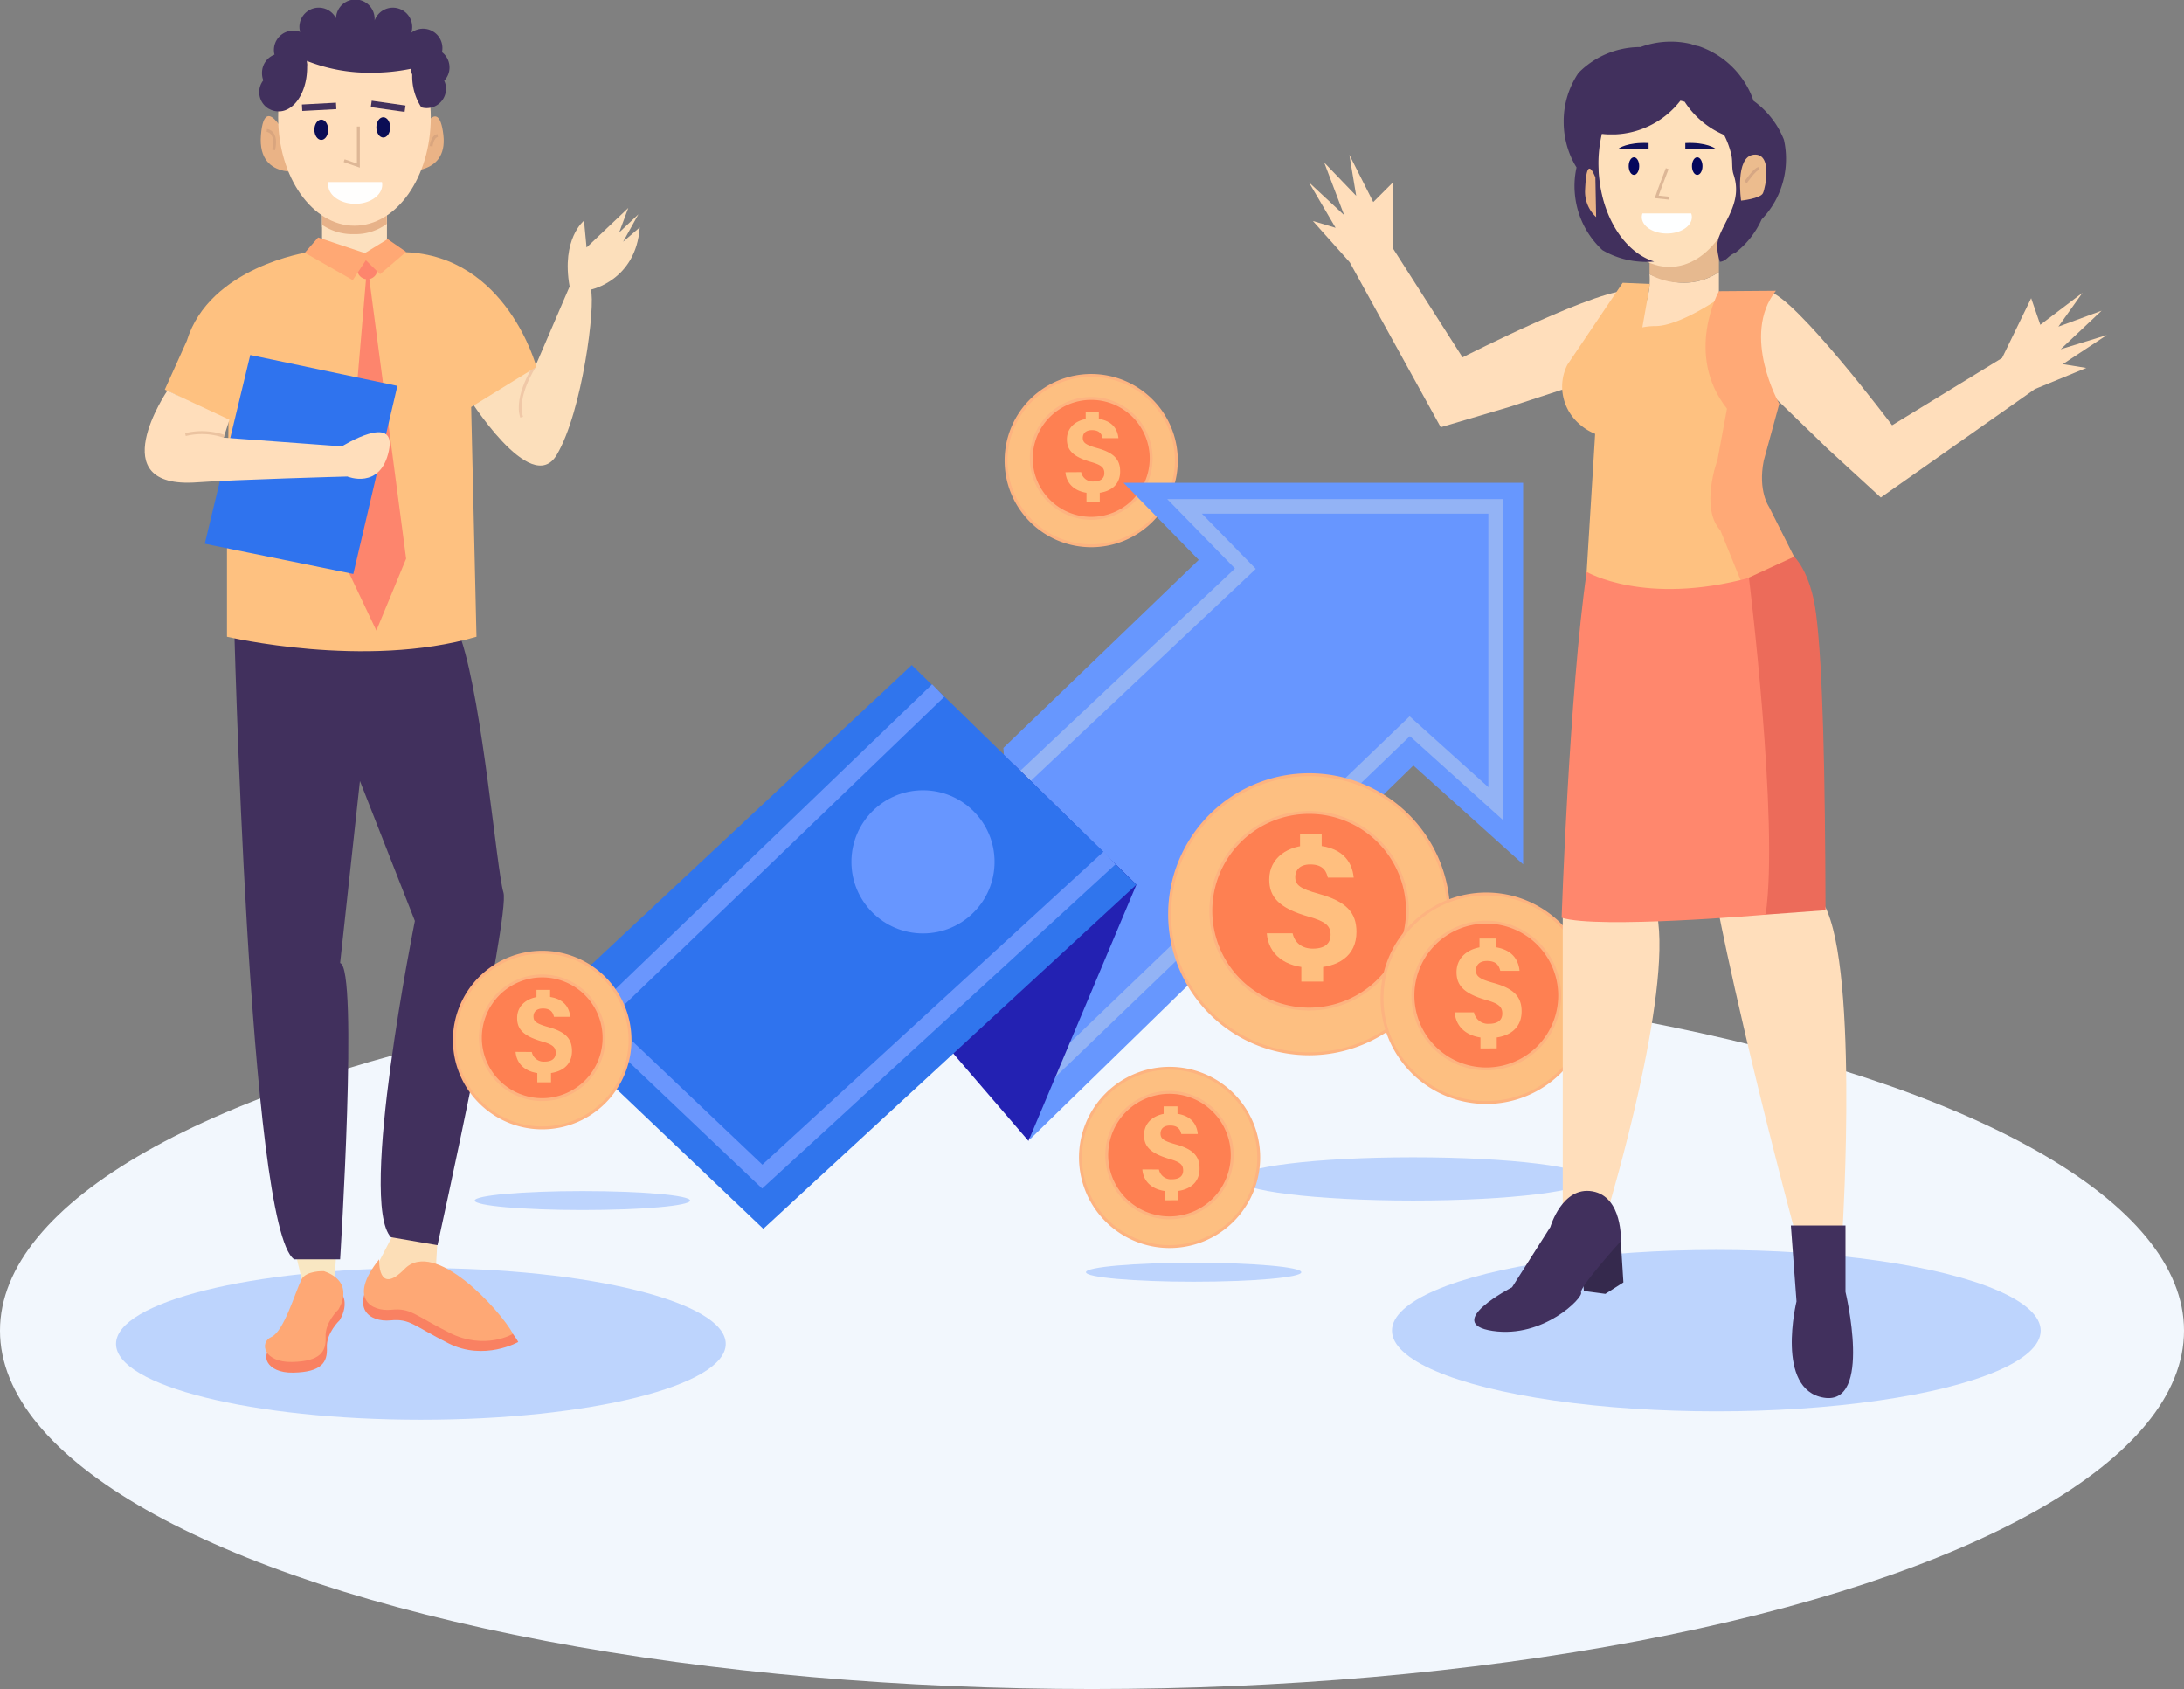 <svg xmlns="http://www.w3.org/2000/svg" viewBox="0 0 751.3 580.91"><rect x="0" y="0" width="751.3" height="580.91" fill="#808080" stroke="none"/><defs><style>.cls-1{fill:#f2f7fd;}.cls-2{fill:#bdd4fd;}.cls-3{fill:#fe8052;}.cls-4{fill:#fdbf81;stroke:#fdb380;}.cls-11,.cls-13,.cls-23,.cls-27,.cls-32,.cls-36,.cls-4,.cls-40{stroke-miterlimit:10;}.cls-5{fill:#ffbf7f;}.cls-6{fill:#6797fe;}.cls-7{fill:#6796ff;}.cls-8{fill:#93b3f5;}.cls-9{fill:#2321b2;}.cls-10{fill:#3075ed;}.cls-11,.cls-31{fill:#2f73ee;}.cls-11{stroke:#6a96fd;stroke-width:6px;}.cls-12{fill:#fcdfbb;}.cls-13,.cls-23,.cls-27,.cls-32,.cls-36,.cls-40{fill:none;}.cls-13{stroke:#f0c8a7;}.cls-14{fill:#f9e7c2;}.cls-15{fill:#fcdeb7;}.cls-16{fill:#f98162;}.cls-17{fill:#fea875;}.cls-18{fill:#41305d;}.cls-19{fill:#fec180;}.cls-20{fill:#fce0be;}.cls-21{fill:#e7b289;}.cls-22{fill:#eab386;}.cls-23{stroke:#d9a57e;}.cls-24{fill:#ffdebb;}.cls-25{fill:#0b0d55;}.cls-26{fill:#43315d;}.cls-27{stroke:#deb796;}.cls-28{fill:#fffefd;}.cls-29{fill:#fd856d;}.cls-30{fill:#ffa874;}.cls-32{stroke:#ebc3a0;}.cls-33{fill:#e6b98f;}.cls-34{fill:#fee0bb;}.cls-35{fill:#12125a;}.cls-36{stroke:#ddb796;}.cls-37{fill:#05075c;}.cls-38{fill:#feffff;}.cls-39{fill:#ecbc8e;}.cls-40{stroke:#d6a784;}.cls-41{fill:#ffa976;}.cls-42{fill:#ec6b5a;}.cls-43{fill:#ff876d;}.cls-44{fill:#e9b386;}.cls-45{fill:#35294d;}</style></defs><g id="Layer_2" data-name="Layer 2"><g id="Макет_сайти" data-name="Макет сайти"><ellipse class="cls-1" cx="375.65" cy="457.65" rx="375.65" ry="123.26"/><ellipse class="cls-2" cx="144.78" cy="462.21" rx="104.87" ry="26.09"/><ellipse class="cls-2" cx="590.42" cy="457.65" rx="111.58" ry="27.76"/><ellipse class="cls-2" cx="486.13" cy="405.47" rx="60.39" ry="7.44"/><ellipse class="cls-2" cx="410.61" cy="437.56" rx="37.04" ry="3.26"/><ellipse class="cls-2" cx="200.35" cy="412.91" rx="37.04" ry="3.26"/><g id="ЧемМы_Занимаемся" data-name="ЧемМы Занимаемся"><g id="МОнетка"><circle class="cls-3" cx="401.96" cy="397.73" r="23.23"/><path class="cls-4" d="M402.3,367.42A30.66,30.66,0,1,0,433,398.07,30.65,30.65,0,0,0,402.3,367.42Zm0,51.44a21.58,21.58,0,1,1,21.58-21.58A21.58,21.58,0,0,1,402.3,418.86Z"/><path class="cls-5" d="M398.67,402.23a4.2,4.2,0,0,0,4.44,3.36c2.95,0,3.9-1.42,3.9-3,0-2-1-2.92-4.74-4-6.75-2-8.72-4.44-8.72-8.19,0-4.84,4.22-7.5,9-7.5,6.87,0,9.15,3.53,9.49,7.11h-5.67c-.28-1.11-.8-2.91-3.86-2.91-2.56,0-3.29,1.51-3.29,2.75,0,1.74.94,2.53,5.22,3.73,6,1.66,8.21,4.07,8.21,8.33,0,5.31-4.06,7.87-9.77,7.86-6.06,0-9.55-3.08-9.91-7.55Zm1.63-17.62v-4.09h4.76v4.09Zm.29,28.21V407h4.78v5.79Z"/></g><g id="МОнетка-2" data-name="МОнетка"><circle class="cls-3" cx="375.06" cy="158.09" r="22.2"/><path class="cls-4" d="M375.39,129.13a29.29,29.29,0,1,0,29.28,29.29A29.29,29.29,0,0,0,375.39,129.13Zm0,49.14A20.62,20.62,0,1,1,396,157.66,20.62,20.62,0,0,1,375.39,178.27Z"/><path class="cls-5" d="M371.92,162.38a4,4,0,0,0,4.24,3.22c2.83,0,3.73-1.36,3.73-2.88,0-1.88-1-2.79-4.54-3.81-6.44-1.85-8.33-4.23-8.33-7.82,0-4.62,4-7.17,8.65-7.17,6.56,0,8.74,3.37,9.07,6.79h-5.42c-.28-1.06-.77-2.77-3.69-2.77-2.45,0-3.15,1.44-3.15,2.62,0,1.67.9,2.42,5,3.57,5.7,1.59,7.85,3.89,7.85,8,0,5.08-3.88,7.52-9.34,7.52-5.79,0-9.13-3-9.47-7.23Zm1.56-16.83v-3.91H378v3.91Zm.27,27V167h4.57v5.53Z"/></g><g id="денежка"><polygon class="cls-6" points="354.35 391.8 345.16 257.24 412.37 192.57 386.48 166.05 523.96 166.05 523.96 297.27 486.2 263.27 354.35 391.8"/><polygon class="cls-7" points="336.11 282.51 428.41 195.59 407.47 174.14 514.5 174.14 514.5 276.36 484.97 249.77 363.38 366.6 336.11 282.51"/><path class="cls-8" d="M512,176.64v94.1l-27.08-24.38L364.53,362,339,283.25l93-87.59-18.56-19H512m5-5H401.54l8.29,8.5,15,15.37-89.29,84.1-2.31,2.17,1,3,25.55,78.78,2.46,7.6,5.76-5.54L485,253.19l23.62,21.27L517,282V171.64Z"/><polygon class="cls-9" points="353.79 392.4 302.39 332.67 348.45 262.61 390.93 304.26 353.79 392.4"/><polygon class="cls-10" points="262.58 422.63 185.1 348.87 313.64 228.74 390.93 304.26 262.58 422.63"/><polyline class="cls-11" points="381.72 295.04 262.22 404.67 205.26 350.57 322.73 237.51"/><circle class="cls-7" cx="317.51" cy="296.42" r="24.62"/></g><g id="МОнетка-3" data-name="МОнетка"><circle class="cls-3" cx="449.8" cy="313.94" r="36.41"/><path class="cls-4" d="M450.35,266.44a48,48,0,1,0,48,48.05A48,48,0,0,0,450.35,266.44Zm0,80.62a33.82,33.82,0,1,1,33.82-33.82A33.82,33.82,0,0,1,450.35,347.06Z"/><path class="cls-5" d="M444.66,321c.72,3.23,3.21,5.27,6.95,5.27,4.64,0,6.12-2.23,6.12-4.73,0-3.07-1.63-4.58-7.44-6.24-10.58-3-13.67-6.95-13.67-12.83,0-7.59,6.63-11.76,14.18-11.76,10.77,0,14.35,5.53,14.88,11.14h-8.89c-.45-1.74-1.26-4.55-6.05-4.55-4,0-5.17,2.37-5.17,4.3,0,2.74,1.49,4,8.19,5.85,9.36,2.61,12.87,6.39,12.87,13.06,0,8.33-6.36,12.34-15.31,12.33-9.5,0-15-4.83-15.54-11.84Zm2.56-27.62V287h7.44v6.41Zm.44,44.22v-9.07h7.5v9.07Z"/></g><g id="МОнетка-4" data-name="МОнетка"><circle class="cls-3" cx="510.89" cy="342.92" r="27.17"/><path class="cls-4" d="M511.29,307.47a35.86,35.86,0,1,0,35.85,35.86A35.86,35.86,0,0,0,511.29,307.47Zm0,60.17a25.24,25.24,0,1,1,25.24-25.24A25.24,25.24,0,0,1,511.29,367.64Z"/><path class="cls-5" d="M507.05,348.19a4.9,4.9,0,0,0,5.19,3.93c3.45,0,4.56-1.66,4.56-3.53,0-2.29-1.22-3.42-5.55-4.65-7.9-2.27-10.2-5.19-10.2-9.58,0-5.66,4.94-8.78,10.58-8.78,8,0,10.71,4.13,11.1,8.32H516.1c-.34-1.3-.94-3.4-4.52-3.4-3,0-3.85,1.77-3.85,3.21,0,2.05,1.11,3,6.1,4.37,7,1.95,9.61,4.77,9.61,9.75,0,6.21-4.75,9.2-11.43,9.19-7.08,0-11.17-3.6-11.59-8.83Zm1.9-20.61v-4.79h5.56v4.79Zm.33,33V353.8h5.6v6.77Z"/></g><g id="чел_с_папкой" data-name="чел с папкой"><path class="cls-12" d="M160.72,136s21.91,35.34,30.78,20.47,13.44-51.78,11.74-56.86c0,0,15.52-3.14,16.83-21.4l-5.71,4.93,5.25-9.43L213,79.94l3.13-8.41-14.35,13.6-.88-9.23s-7.89,6.2-4.95,22.63L184,126.31l-6.26-7.23Z"/><path class="cls-13" d="M183.89,126s-6.79,10.31-4.44,17.48"/><polygon class="cls-14" points="114.85 442.81 104.48 442.81 101.55 430.58 115.73 430.58 114.85 442.81"/><polygon class="cls-15" points="149.56 442.97 126.88 440.66 135.39 424.32 150.56 425.22 149.56 442.97"/><path class="cls-16" d="M104.11,443.8c-2.26,4.68-6,17.74-10.31,19.69s-2.54,8.81,7.11,8.61,11.8-3.52,11.54-8.61,4.37-9.39,4.37-9.39,6.26-9.33-4.95-13.24C111.87,440.86,105.65,440.59,104.11,443.8Z"/><path class="cls-17" d="M103.67,440.13c-2.26,4.69-6,17.74-10.31,19.69s-2.54,8.81,7.11,8.61,11.8-3.52,11.54-8.61,4.37-9.39,4.37-9.39,6.26-9.32-4.95-13.24C111.43,437.19,105.21,436.92,103.67,440.13Z"/><path class="cls-16" d="M130.17,436.77s-.58,12.85,8.74,3.33c10.4-10.61,34.94,13.29,39.37,21.45,0,0-11.71,6.66-24,.46s-13.23-8.54-20-7.89S119.35,450.27,130.17,436.77Z"/><path class="cls-17" d="M130.43,433.12s-.58,12.85,8.74,3.32c10.4-10.61,32.87,14.16,37.31,22.31,0,0-9.65,5.8-21.91-.39s-13.24-8.55-20-7.89S119.61,446.62,130.43,433.12Z"/><path class="cls-18" d="M80.45,211.06s5.06,211.47,20.74,222.06H117s6.37-100.34,0-101.91l6.82-62.6,18.9,48.13s-19.57,97-8.22,108.78l16,2.74S175.53,314.78,173.19,307s-7.05-64.17-14.48-86.87Z"/><path class="cls-19" d="M78.08,189.25V219s47.48,11.22,85.83,0l-1.83-79,22.44-13.83S174.34,88,139.39,86.73l-13,5.22L106,86.73s-33.93,5-41.75,30.52L56.69,134l21.92,10.69Z"/><path class="cls-20" d="M133.06,72.63V77.8a18.29,18.29,0,0,1-11.34,3.52,18.6,18.6,0,0,1-10.89-3.18V73.7A14.15,14.15,0,0,1,116,70.82h13.36A15.54,15.54,0,0,1,133.06,72.63Z"/><path class="cls-20" d="M133.06,72.63V85.31a19,19,0,0,1-10.43,2.85c-4.88,0-9.2-1.55-11.8-3.91V73.7A14.15,14.15,0,0,1,116,70.82h13.36A15.54,15.54,0,0,1,133.06,72.63Z"/><path class="cls-20" d="M133.06,72.63V85.31a19,19,0,0,1-10.43,2.85c-4.88,0-9.2-1.55-11.8-3.91V73.7A14.15,14.15,0,0,1,116,70.82h13.36A15.54,15.54,0,0,1,133.06,72.63Z"/><path class="cls-21" d="M133.06,71.78V77a18.29,18.29,0,0,1-11.34,3.52,18.6,18.6,0,0,1-10.89-3.18V72.85A14.15,14.15,0,0,1,116,70h13.36A15.54,15.54,0,0,1,133.06,71.78Z"/><g id="чел"><path class="cls-22" d="M143.86,47.33s6.94-15.75,8.66-.93S137.3,58.77,137.3,58.77Z"/><path class="cls-23" d="M148.31,50.28s.34-3.33,2.25-3.67"/><path class="cls-22" d="M99.86,49.8S91.06,30,89.76,46.53s16.63,12,16.63,12Z"/><path class="cls-23" d="M91.77,44.86s3.84.26,2.34,6.72"/><path class="cls-18" d="M106,21.51a5.62,5.62,0,0,1-.55.64c0-.31,0-.61-.07-.91Z"/><path class="cls-18" d="M97.67,38.33a6.29,6.29,0,0,1-4,0,6.68,6.68,0,0,0,4,0Z"/><path class="cls-24" d="M148.19,40.32c0,20.61-11.75,37.31-26.25,37.31S95.69,60.93,95.69,40.32s10.64-25.07,25.14-25.07S148.19,19.72,148.19,40.32Z"/><ellipse class="cls-25" cx="110.53" cy="44.63" rx="2.38" ry="3.49"/><ellipse class="cls-25" cx="131.85" cy="43.81" rx="2.38" ry="3.49"/><rect class="cls-26" x="127.65" y="35.47" width="11.74" height="2.22" transform="translate(6.49 -18.46) rotate(8.1)"/><rect class="cls-26" x="103.91" y="35.62" width="11.74" height="2.22" transform="translate(-1.82 5.98) rotate(-3.09)"/><polyline class="cls-27" points="123.28 43.52 123.28 56.95 118.39 55.26"/><path class="cls-28" d="M113,62.6a4.73,4.73,0,0,0-.1.93c0,3.62,4.16,6.57,9.29,6.57s9.29-2.95,9.29-6.57a4.73,4.73,0,0,0-.1-.93Z"/><path class="cls-18" d="M152.81,27.74a6.51,6.51,0,0,1,.62,2.79,6.65,6.65,0,0,1-6.65,6.65,6.32,6.32,0,0,1-1.85-.27,19.61,19.61,0,0,1-3.13-10.79v-.47a6.37,6.37,0,0,1-.45-2A66.59,66.59,0,0,1,127.9,25a58.27,58.27,0,0,1-21.7-3.81l-.62-.27c0,.3,0,.6.07.91s0,.89,0,1.34c0,7-3,12.86-7.19,14.61a6.37,6.37,0,0,1-.61.23,6.68,6.68,0,0,1-4,0,6.37,6.37,0,0,1-.61-.23,6.53,6.53,0,0,1-.7-.35s0,0-.06,0l-.1-.06a2.64,2.64,0,0,1-.35-.23,6.62,6.62,0,0,1-2.85-5.45,6.54,6.54,0,0,1,1.4-4.07h0A6.5,6.5,0,0,1,90.14,25a6.63,6.63,0,0,1,4.29-6.21,6.41,6.41,0,0,1-.2-1.59,6.64,6.64,0,0,1,6.65-6.65l.48,0a6.34,6.34,0,0,1,1.9.43A6.49,6.49,0,0,1,103,9.3a6.65,6.65,0,0,1,12.59-3,6.64,6.64,0,0,1,13.28.36,2.61,2.61,0,0,1,0,.4A6.66,6.66,0,0,1,141.8,9.3a6.5,6.5,0,0,1-.29,1.94,6.63,6.63,0,0,1,7.8-.18,6.63,6.63,0,0,1,2.88,5.47,6.46,6.46,0,0,1-.15,1.4,6.45,6.45,0,0,1,1.36,1.4,6.6,6.6,0,0,1,1.23,3.86A6.52,6.52,0,0,1,152.81,27.74Z"/></g><circle class="cls-29" cx="126.36" cy="92.53" r="3.52"/><polygon class="cls-29" points="129.47 216.87 117.74 192.15 126.36 90.72 139.71 192.15 129.47 216.87"/><polygon class="cls-30" points="109.42 81.67 104.86 86.93 121.35 96.35 127.13 87.58 109.42 81.67"/><polygon class="cls-30" points="124.19 87.87 133.35 82.23 139.71 86.63 130.75 94.3 124.19 87.87"/><polygon class="cls-31" points="121.54 197.41 70.44 187.02 86.09 122.09 136.7 132.72 121.54 197.41"/><path class="cls-24" d="M57.57,134.36s-23.11,34,10.26,31.53c12.89-.95,51.65-2,51.65-2s11.35,4.7,14.28-8.8-16.14-1.57-16.14-1.57l-40.69-3,2-6.16Z"/><path class="cls-32" d="M63.79,149.47a23.69,23.69,0,0,1,13.3.59"/></g><g id="Тетка"><path class="cls-24" d="M537.59,312.77V414.51h16s21.72-72.39,16.44-100l-32.48-2.74Z"/><path class="cls-24" d="M617.22,422.73h16.63s5.87-95.28-7.43-113.28l-35.61,2.34S598.05,350.53,617.22,422.73Z"/><path class="cls-24" d="M548,130.54l-28.72,9.4-23.67,7-31.3-56.74L451.63,76l7.82,2.35-9.19-15.66L462.39,74l-6.85-18.09,11,11.44-2.35-14.09,8.22,16.24,6.84-6.85V85.54l23.87,37.37s49.5-25.23,58.31-22.79S548,130.54,548,130.54Z"/><path class="cls-24" d="M607.06,133.38l21.7,21L647,171.11l53-37.29,17.69-7.27-8.07-1.31,15.13-10-15.88,4.88,14.08-13.26-14.86,5.48,8.28-11.63-14.5,11-3.15-9.15-10,20.57-37.83,23.14s-33.44-44.38-42.42-46S607.06,133.38,607.06,133.38Z"/><path class="cls-24" d="M591.35,93.53l0,0v-.1A.16.16,0,0,1,591.35,93.53Z"/><path class="cls-24" d="M591.31,93.56v9.21c-3,6-11.42,10.89-21.76,11.81-.71.06-1.41.1-2.11.12a35,35,0,0,1-6.46-.33c2.95-3.34,4-7,5.35-10.52a25.48,25.48,0,0,0,1.11-9.56c2.76,1.32,7.71,2.93,11.39,2.93A21.3,21.3,0,0,0,591.31,93.56Z"/><path class="cls-24" d="M591.35,93.53l0,0v-.1A.16.16,0,0,1,591.35,93.53Z"/><path class="cls-33" d="M591.35,93.53l0,0v-.1A.16.16,0,0,1,591.35,93.53Z"/><path class="cls-33" d="M591.31,81.47V93.56a21.3,21.3,0,0,1-12.48,3.66A23,23,0,0,1,569,95.13a17.57,17.57,0,0,1-1.55-.84V81.47Z"/><path class="cls-33" d="M591.35,93.53l0,0v-.1A.16.16,0,0,1,591.35,93.53Z"/><ellipse class="cls-34" cx="574.27" cy="55.41" rx="24.62" ry="36.39"/><path class="cls-35" d="M556.8,51.07l10.32.18s0-1.21,0-2.06C559.83,48.82,556.8,51.07,556.8,51.07Z"/><path class="cls-35" d="M590.06,51.07l-10.31.18s0-1.21,0-2.06C587,48.82,590.06,51.07,590.06,51.07Z"/><path class="cls-36" d="M573.52,58s-3.11,8.11-3.62,9.71l4.37.46"/><ellipse class="cls-37" cx="562.08" cy="57.12" rx="1.81" ry="3.03"/><ellipse class="cls-37" cx="583.85" cy="57.12" rx="1.81" ry="3.03"/><path class="cls-38" d="M565,73.41a3.78,3.78,0,0,0-.22,1.25c0,3.12,3.87,5.65,8.63,5.65S582,77.78,582,74.66a3.78,3.78,0,0,0-.22-1.25Z"/><path class="cls-18" d="M614.39,54.59A29.88,29.88,0,0,1,606,75.46,30,30,0,0,1,597,86.91c-2.79,1.14-2.9,2.83-5.35,3.13-.82-2.71-1.34-5.68-.38-8.37,2.25-6.29,8.15-12.59,5.08-21.66-.73-2.16-.25-4.5-.74-6.63a28.44,28.44,0,0,0-1.43-4.59,25.31,25.31,0,0,0-1.08-2.37A30.06,30.06,0,0,1,579.53,35a15.24,15.24,0,0,0-1.48-.37,29.9,29.9,0,0,1-19.3,11.3,28.71,28.71,0,0,1-3.23.3q-.6,0-1.2,0h-.51c-.94,0-1.86-.07-2.77-.17a45.63,45.63,0,0,0-1.12,8c-.06,1.33-.07,2.69,0,4.06,0,1.17.13,2.32.25,3.45a45.43,45.43,0,0,0,.84,5.07,41.73,41.73,0,0,0,2.46,7.6c3.43,7.88,9,13.67,15.58,15.71q-1.32.12-2.67.12c-.54,0-1.08,0-1.62-.05a29.55,29.55,0,0,1-13.52-4,29.89,29.89,0,0,1-9.53-20c-.06-.68-.08-1.36-.08-2a29.6,29.6,0,0,1,.7-6.43,29.23,29.23,0,0,1-3.68-9.05,29.55,29.55,0,0,1-.74-6.63c0-.16,0-.33,0-.49A29.71,29.71,0,0,1,543,25.06a29.86,29.86,0,0,1,21.3-8.88h.05a30,30,0,0,1,10.42-1.86h.33a29.09,29.09,0,0,1,6.64.82,13.76,13.76,0,0,0,2.61.74,30.09,30.09,0,0,1,16.53,13.62,28.63,28.63,0,0,1,2.32,5.17A30.05,30.05,0,0,1,613.44,47.5a6.44,6.44,0,0,1,.24.61A29.38,29.38,0,0,1,614.39,54.59Z"/><path class="cls-39" d="M598.94,69s-2.23-15.12,4.33-15.8,4.06,11.39,3.18,13.25S598.94,69,598.94,69Z"/><path class="cls-40" d="M600.51,62.69s3.13-4.6,4.5-4.74"/><path class="cls-19" d="M602.42,200.94a81.22,81.22,0,0,1-25.78,3.92,77.37,77.37,0,0,1-25.78-3.92c-.45-.78-5.13-2.87-5.13-2.87l1.81-29.53.52-8.4.67-10.93a18.55,18.55,0,0,1-5.53-3.47A17.08,17.08,0,0,1,537.38,133a16.62,16.62,0,0,1,1.82-7.58h0a0,0,0,0,1,0,0l2.35-3.48,9.78-14.5,6.87-10.18,9.42.4-2.53,14.26-.11.67a22.51,22.51,0,0,1,4.44-.44c8.29,0,21.8-9.42,21.8-9.42s-.23,24.51.63,29.3c.38,2,3.67,7.87,4,10.39a20.76,20.76,0,0,1-.64,6.59A31.9,31.9,0,0,1,590,161.31c-.19,1-.34,2-.44,3a32.68,32.68,0,0,0-.19,3.59,33.28,33.28,0,0,0,4.31,16.57,29.12,29.12,0,0,0,5,6.5A32.21,32.21,0,0,1,602.42,200.94Z"/><path class="cls-41" d="M599.69,201.83s14.48-3,19.17-7l-10.3-20.48s-3.91-5.48-1.83-15.91l5.35-19.57s-13.3-23.48-1.17-38.87l-19.6.15s-12,21.63,2.77,40.42l-3.26,17.6s-6.13,16.44,1,24.27Z"/><path class="cls-42" d="M600.86,199l16.34-7.53s5.67,5.14,7.53,19.59c2.37,18.51,3.11,55.3,3.26,102l-21.33,1.57Z"/><path class="cls-43" d="M545.82,196.7s19.82,11.72,55.82,2.07c0,0,10.43,84.26,5.74,115.82,0,0-57.65,5-70.18,1.05C537.2,315.64,539.82,238.44,545.82,196.7Z"/><path class="cls-44" d="M549.07,74.67a11.91,11.91,0,0,1-3.81-9.1c.26-5.67.84-11.18,3.55-4.56Z"/><path class="cls-18" d="M616.06,421.49h18.79v22.83s9.39,39.13-7.44,36.39S618,447.58,618,447.58Z"/><polygon class="cls-45" points="557.54 426.61 558.45 441.06 552.26 445 544.85 444.02 544.07 434.14 557.47 426.45 557.54 426.61"/><path class="cls-18" d="M533.33,422l-13.18,20.74s-24.13,12.39-6.65,15,31.18-11.48,30.39-13.17,13.7-17.74,13.7-17.74.65-15.26-9.78-17.09S533.33,422,533.33,422Z"/></g><g id="МОнетка-5" data-name="МОнетка"><circle class="cls-3" cx="186.18" cy="357.37" r="22.9"/><path class="cls-4" d="M186.52,327.5a30.21,30.21,0,1,0,30.21,30.21A30.22,30.22,0,0,0,186.52,327.5Zm0,50.7a21.27,21.27,0,1,1,21.27-21.27A21.27,21.27,0,0,1,186.52,378.2Z"/><path class="cls-5" d="M182.94,361.81a4.15,4.15,0,0,0,4.38,3.31c2.91,0,3.84-1.4,3.84-3,0-1.93-1-2.88-4.68-3.92-6.65-1.92-8.59-4.37-8.59-8.08,0-4.76,4.17-7.39,8.92-7.39,6.77,0,9,3.48,9.36,7h-5.6c-.28-1.1-.79-2.87-3.8-2.87-2.53,0-3.25,1.49-3.25,2.71,0,1.72.93,2.49,5.14,3.68,5.89,1.64,8.1,4,8.1,8.21,0,5.24-4,7.76-9.63,7.76-6,0-9.42-3.05-9.77-7.45Zm1.61-17.37v-4h4.69v4Zm.28,27.81v-5.71h4.72v5.71Z"/></g></g></g></g></svg>